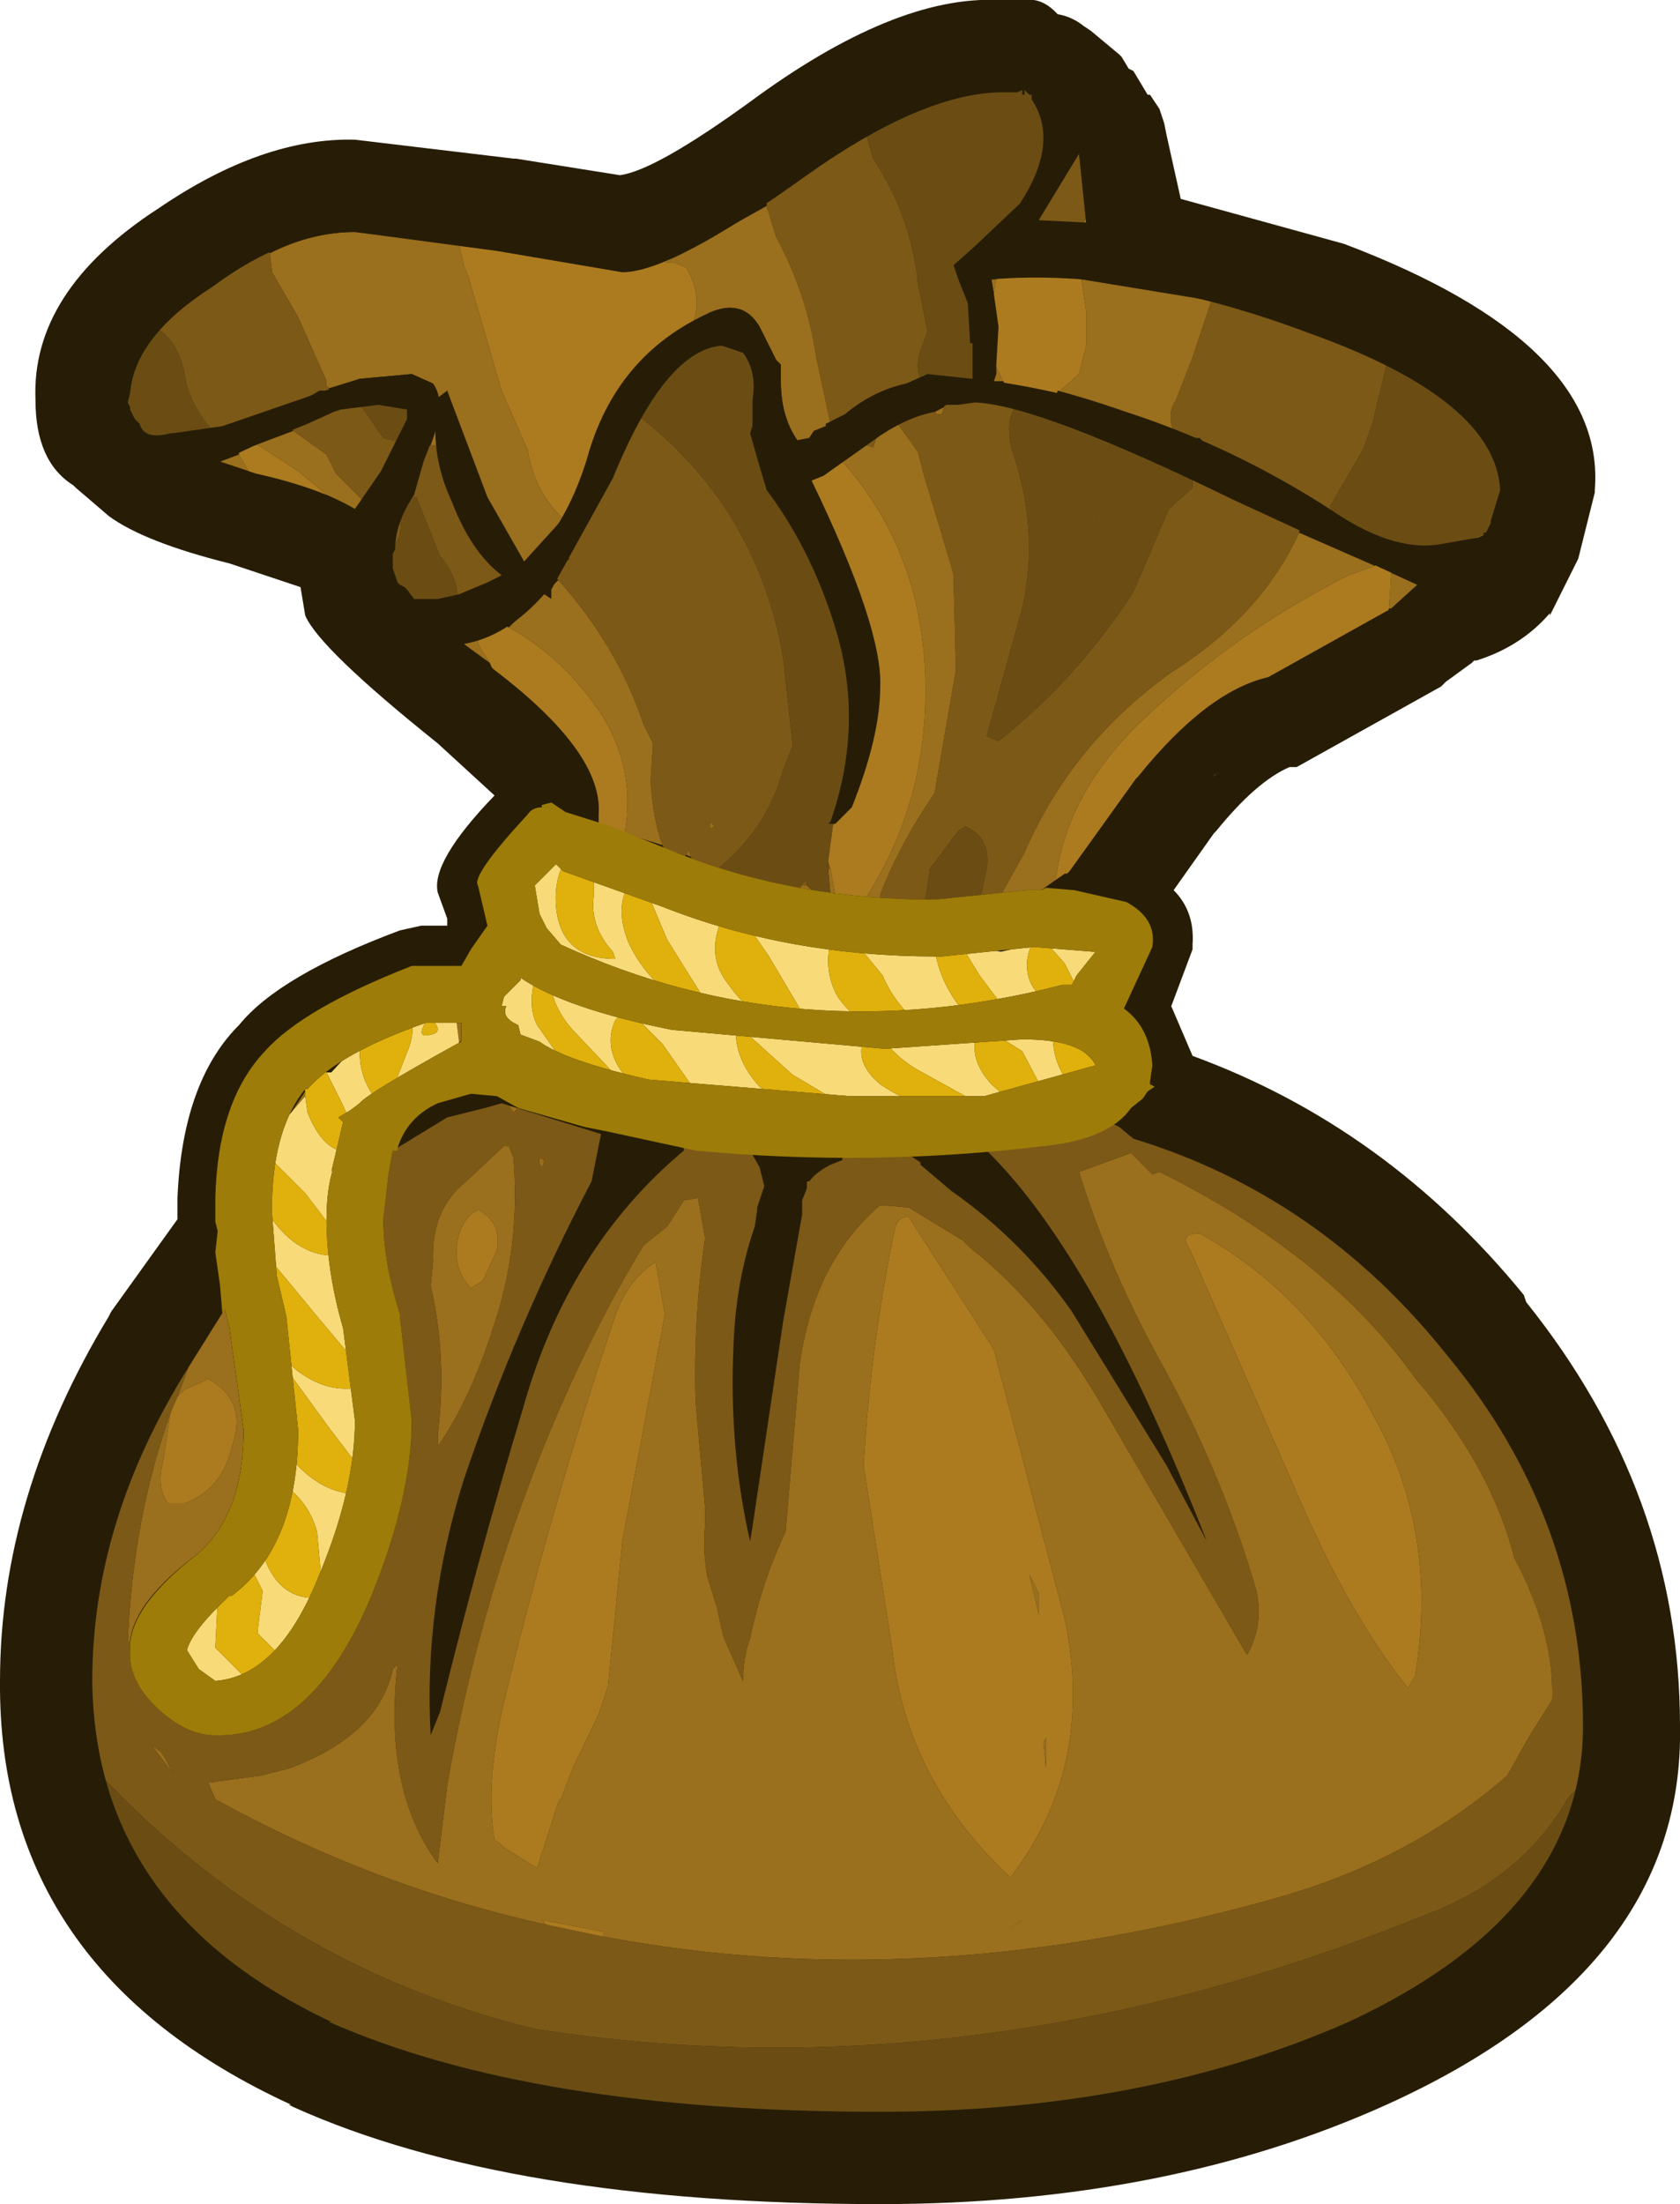 <?xml version="1.0" encoding="UTF-8" standalone="no"?>
<svg xmlns:ffdec="https://www.free-decompiler.com/flash" xmlns:xlink="http://www.w3.org/1999/xlink" ffdec:objectType="frame" height="46.55px" width="35.5px" xmlns="http://www.w3.org/2000/svg">
  <g transform="matrix(1.0, 0.0, 0.0, 1.0, -6.95, -0.8)">
    <use ffdec:characterId="2462" height="46.55" transform="matrix(1.0, 0.0, 0.0, 1.0, 6.95, 0.8)" width="35.5" xlink:href="#shape0"/>
  </g>
  <defs>
    <g id="shape0" transform="matrix(1.0, 0.0, 0.0, 1.0, -6.95, -0.8)">
      <path d="M40.65 11.2 L40.3 12.6 39.7 13.8 39.7 13.75 Q39.1 14.45 38.15 14.75 L38.1 14.75 38.05 14.8 37.5 15.2 37.45 15.25 37.4 15.3 34.35 17.0 34.2 17.0 Q33.5 17.3 32.65 18.35 L32.6 18.4 31.75 19.6 Q32.2 20.05 32.15 20.75 L32.15 20.85 31.7 22.05 32.15 23.1 Q36.25 24.6 39.15 28.15 L39.2 28.3 Q42.45 32.35 42.45 37.25 42.55 42.4 36.25 45.25 31.6 47.35 25.55 47.35 17.7 47.35 13.15 45.3 L13.05 45.25 13.1 45.25 Q6.9 42.4 6.95 36.3 6.95 32.4 9.25 28.6 L9.3 28.5 10.7 26.55 10.7 26.45 10.7 26.1 Q10.8 23.7 11.95 22.5 L12.0 22.45 Q12.85 21.4 15.4 20.45 L15.85 20.35 16.4 20.35 16.4 20.2 16.2 19.65 Q16.05 19.0 17.4 17.6 L16.2 16.5 Q13.7 14.5 13.4 13.8 L13.3 13.2 11.8 12.7 Q10.0 12.25 9.25 11.7 L8.55 11.1 8.5 11.05 Q7.7 10.55 7.7 9.25 7.6 6.95 10.3 5.2 12.5 3.7 14.45 3.75 L17.8 4.15 17.85 4.15 20.05 4.5 Q20.8 4.4 22.8 2.95 25.85 0.7 28.05 0.8 L28.25 0.8 28.3 0.8 28.6 0.8 Q28.95 0.75 29.25 1.05 L29.3 1.1 Q29.6 1.15 29.85 1.35 L30.0 1.45 30.6 1.95 30.65 2.0 30.8 2.25 30.9 2.3 31.2 2.8 31.25 2.8 31.45 3.1 31.55 3.4 31.6 3.65 31.9 5.0 35.35 5.95 Q40.9 8.05 40.65 11.15 L40.65 11.2" fill="#271d07" fill-rule="evenodd" stroke="none"/>
      <path d="M11.0 29.5 L11.7 28.45 11.8 28.85 12.1 31.0 Q12.1 32.75 11.15 33.6 9.8 34.6 9.7 35.45 L9.65 35.5 Q9.75 32.9 10.55 30.65 L10.4 31.65 Q10.25 32.2 10.5 32.55 L10.85 32.55 Q11.65 32.25 11.85 31.35 12.2 30.35 11.3 29.9 L11.3 29.95 10.85 30.15 10.7 30.3 11.0 29.5 M13.1 24.3 L13.4 23.85 13.4 23.95 13.1 24.3 M16.6 22.4 L16.7 22.4 16.7 22.8 16.65 22.8 16.6 22.4 M17.7 24.15 L17.9 24.2 17.85 24.25 17.8 24.3 17.7 24.15 M31.75 9.9 Q30.6 9.4 29.3 9.05 L29.35 9.05 29.75 8.7 29.9 8.1 29.9 7.35 29.8 6.7 32.55 7.15 32.15 8.35 31.8 9.25 Q31.6 9.55 31.75 9.9 M28.15 8.85 L27.95 8.85 28.0 8.7 28.0 8.55 28.15 8.85 M27.95 7.0 L27.9 6.7 28.0 6.7 27.95 7.0 M34.4 12.05 L36.0 12.75 35.45 12.95 Q32.95 14.2 30.95 16.15 29.45 17.65 29.25 19.45 L28.95 19.6 28.75 19.6 28.65 19.6 28.1 19.7 28.6 18.8 Q29.6 16.5 31.7 15.0 33.6 13.8 34.4 12.05 M36.35 12.9 L36.9 13.15 36.35 13.65 36.3 13.65 36.35 12.9 M25.4 20.35 L25.3 20.35 25.05 20.05 Q26.6 17.85 26.5 15.05 26.4 12.4 24.75 10.55 L25.25 10.2 25.4 10.25 25.55 9.8 25.85 9.65 26.35 10.35 26.45 10.75 27.05 12.75 27.1 12.95 27.15 14.95 26.7 17.55 Q25.95 18.65 25.55 19.7 L25.55 19.75 25.4 20.3 25.4 20.35 M24.6 19.7 L24.5 19.7 24.45 19.15 24.5 19.15 24.6 19.7 M24.15 19.65 L23.85 19.55 23.9 19.5 24.0 19.5 24.15 19.65 M21.55 18.9 L21.45 18.85 21.5 18.75 21.55 18.9 M20.95 18.65 L20.15 18.4 Q20.4 17.0 19.6 15.8 18.8 14.65 17.7 14.05 L18.75 13.05 Q20.0 14.45 20.55 16.1 L20.75 16.5 20.7 17.3 Q20.75 18.1 20.95 18.65 M17.3 14.8 L16.75 14.4 17.05 14.3 17.05 14.4 17.3 14.8 M18.85 11.75 L17.85 12.85 Q17.05 12.35 17.05 11.55 17.0 10.65 16.2 10.2 L16.05 10.2 Q16.4 9.3 16.1 8.9 L15.65 8.7 14.55 8.8 13.9 9.0 13.85 8.95 13.85 8.85 13.25 7.5 12.7 6.55 12.65 6.15 Q13.55 5.7 14.45 5.7 L16.65 5.95 16.75 6.4 16.85 6.65 17.55 9.05 18.1 10.3 Q18.25 11.2 18.85 11.75 M14.6 11.35 L14.45 11.55 13.85 11.25 13.25 10.75 12.4 10.2 12.35 10.2 13.15 9.9 13.85 10.4 14.05 10.8 14.55 11.3 14.6 11.35 M12.2 10.75 L11.6 10.55 12.0 10.4 12.2 10.75 M21.45 6.1 L23.15 5.15 23.35 5.8 Q24.0 7.0 24.2 8.35 L24.5 9.75 24.4 9.75 24.4 9.8 24.15 9.9 24.05 10.05 23.8 10.1 Q23.45 9.6 23.45 8.85 L23.45 8.5 23.35 8.4 23.0 7.7 Q22.65 7.1 21.95 7.4 L21.6 7.6 Q21.8 7.05 21.45 6.45 L21.2 6.35 21.0 6.35 21.45 6.1 M29.9 5.4 L29.9 5.5 29.85 5.5 29.9 5.4 M26.9 9.4 L26.85 9.55 26.75 9.55 26.7 9.5 26.9 9.4 M21.95 18.15 L22.05 18.25 21.95 18.3 21.95 18.15 M16.1 27.45 Q16.05 26.35 16.8 25.75 L17.6 25.0 17.7 25.0 17.8 25.25 Q17.95 27.1 17.4 28.75 16.9 30.35 16.2 31.35 L16.2 31.1 Q16.4 29.45 16.05 27.95 L16.1 27.45 M18.35 25.35 L18.35 25.25 18.45 25.3 Q18.4 25.55 18.35 25.35 M17.45 27.2 Q17.55 26.6 17.05 26.35 L16.9 26.45 Q16.6 26.75 16.6 27.25 16.6 27.7 16.9 28.0 L17.15 27.85 17.45 27.2 M19.8 36.4 L20.1 33.35 21.0 28.55 20.8 27.45 Q20.2 27.85 19.95 28.6 18.6 32.6 17.6 36.75 17.2 38.45 17.4 39.65 L17.65 39.85 18.3 40.25 18.75 38.85 18.75 38.8 18.8 38.8 19.05 38.15 19.6 37.0 19.8 36.4 M18.5 41.45 Q14.85 40.65 11.5 38.8 L11.35 38.45 12.45 38.3 13.05 38.15 Q14.95 37.45 15.25 36.05 L15.35 35.95 Q15.05 38.6 16.2 40.15 L16.4 38.5 Q17.05 34.75 18.5 31.2 19.45 28.9 20.55 27.1 L21.05 26.7 21.4 26.15 21.7 26.1 21.85 26.95 Q21.6 28.65 21.65 30.4 L21.85 32.65 21.85 33.0 Q21.8 33.6 21.9 34.1 L22.1 34.75 22.2 35.2 22.25 35.4 22.65 36.3 Q22.65 35.8 22.8 35.4 23.05 34.2 23.55 33.15 L23.85 29.6 Q24.15 27.45 25.55 26.25 L26.15 26.3 27.3 27.0 27.45 27.15 Q29.05 28.4 30.3 30.6 L33.3 35.75 Q33.65 35.15 33.5 34.4 32.8 32.0 31.55 29.7 30.4 27.65 29.75 25.55 L30.85 25.15 31.3 25.6 31.45 25.55 Q35.0 27.3 36.85 29.9 38.45 31.75 38.95 33.7 39.8 35.3 39.75 36.7 L39.25 37.5 38.8 38.3 Q36.8 40.05 34.05 40.85 26.55 43.0 19.7 41.7 L19.7 41.6 18.4 41.35 18.5 41.45 M10.15 37.65 L10.35 37.8 10.45 37.95 10.6 38.25 10.15 37.65 M26.15 26.5 Q25.9 26.5 25.85 26.8 25.35 29.2 25.2 31.75 L25.8 35.6 Q26.1 38.4 28.3 40.45 30.1 38.1 29.45 35.0 L27.95 29.3 26.15 26.5 M32.3 26.85 Q31.85 26.85 32.1 27.2 L34.45 32.55 Q35.5 34.95 36.7 36.45 L36.85 36.2 Q37.35 33.2 36.0 30.75 34.65 28.15 32.3 26.85 M29.0 37.6 L29.05 37.5 29.05 38.15 29.0 37.6 M28.7 34.05 L28.9 34.45 28.9 34.9 28.7 34.05 M28.55 41.35 L28.3 41.5 28.35 41.5 28.55 41.35" fill="#9a6f1d" fill-rule="evenodd" stroke="none"/>
      <path d="M30.6 24.2 L30.75 24.25 31.05 24.4 31.1 24.55 31.55 24.55 Q32.45 24.6 32.85 25.3 L32.95 25.45 32.95 25.55 Q38.5 28.2 39.8 33.2 L39.9 32.75 40.05 32.7 Q40.95 34.4 41.1 35.9 L41.35 36.0 41.45 36.05 Q41.25 36.4 41.3 36.9 L41.4 37.35 40.75 38.65 40.6 39.05 40.4 38.95 40.4 38.45 40.1 38.75 Q39.1 40.5 37.05 41.25 27.55 45.1 18.25 43.65 12.5 42.25 8.5 37.65 8.3 38.8 8.8 39.8 L8.45 39.35 Q7.95 38.6 8.3 38.15 7.85 36.95 7.95 35.55 8.3 30.6 11.7 28.05 L11.0 29.5 10.7 30.3 10.55 30.65 Q9.75 32.9 9.65 35.5 L9.7 35.45 9.8 35.55 10.15 36.0 Q10.3 36.6 10.7 36.95 L10.9 37.05 12.3 36.85 Q15.15 35.05 15.05 31.3 L15.15 28.05 Q15.0 27.75 15.0 27.25 L15.0 25.9 15.05 25.7 14.8 25.65 Q14.8 25.4 14.95 25.15 L15.05 25.05 15.3 24.6 15.45 24.5 15.7 24.5 15.9 24.6 16.35 24.25 Q16.75 23.9 17.25 23.7 L17.7 24.15 17.8 24.3 17.85 24.25 17.9 24.2 18.15 24.1 19.55 24.65 19.65 24.75 Q20.25 25.1 20.25 25.7 L20.3 25.75 20.4 25.65 21.05 24.95 21.45 24.9 Q21.65 24.75 21.8 24.75 L21.95 24.75 Q22.6 24.6 23.0 25.0 23.5 25.5 23.45 26.3 L23.35 26.55 23.95 25.9 24.0 25.75 Q24.65 24.95 25.3 25.0 L26.55 25.15 Q27.6 25.65 28.45 26.65 L28.55 26.7 28.35 26.05 27.9 25.6 27.55 25.1 Q28.0 24.7 28.5 24.6 L29.75 24.4 30.25 24.2 30.3 24.15 30.6 24.2 M31.55 45.25 Q25.25 47.0 19.5 45.45 L18.45 45.25 16.6 44.8 17.1 44.9 Q24.35 46.6 31.55 45.25 M32.55 7.15 L32.6 7.05 32.7 7.0 32.8 7.0 33.0 6.95 33.05 7.05 Q35.1 7.2 36.85 8.3 37.9 8.85 38.35 9.7 37.75 8.75 36.85 8.4 L36.75 8.5 36.7 8.6 36.55 8.2 36.3 8.3 35.95 9.75 35.75 10.3 35.05 11.5 35.2 11.75 32.55 10.55 32.4 10.25 32.35 10.1 32.3 10.05 32.15 10.05 31.85 10.0 31.75 9.9 Q31.6 9.55 31.8 9.25 L32.15 8.35 32.55 7.15 M38.7 11.9 L38.6 12.3 35.95 12.2 Q37.3 12.6 38.7 11.9 M28.4 9.4 Q28.15 9.8 28.4 10.5 28.9 12.1 28.55 13.65 L27.8 16.35 28.05 16.45 Q29.7 15.15 30.9 13.3 L31.65 11.55 32.15 11.1 32.15 10.9 32.0 10.5 Q33.15 10.95 34.3 11.55 L34.45 11.8 34.4 12.05 Q33.6 13.8 31.7 15.0 29.6 16.5 28.6 18.8 L28.1 19.7 27.9 19.85 27.85 19.9 27.6 20.05 27.8 19.15 Q27.9 18.5 27.35 18.25 L27.2 18.35 26.6 19.15 26.5 19.85 26.4 20.1 26.2 20.05 25.55 20.3 25.4 20.35 25.4 20.3 25.55 19.75 25.55 19.7 Q25.95 18.65 26.7 17.55 L27.15 14.95 27.1 12.95 27.05 12.75 26.45 10.75 26.35 10.35 25.85 9.65 25.55 9.8 25.4 10.25 25.25 10.2 25.2 10.2 25.05 10.05 25.05 10.0 24.6 10.05 24.5 9.75 24.2 8.35 Q24.0 7.0 23.35 5.8 L23.15 5.15 23.15 4.55 24.35 3.45 Q25.55 2.65 26.95 2.3 L27.75 2.3 28.35 2.3 28.55 2.4 28.75 2.65 28.55 2.55 28.2 2.45 27.75 2.35 Q27.15 2.9 26.4 2.95 25.65 3.0 25.2 3.45 L25.4 4.15 Q26.2 5.35 26.35 6.8 L26.55 7.8 26.4 8.2 Q26.2 8.8 26.7 9.1 L26.3 9.45 26.55 9.45 26.7 9.45 26.7 9.5 26.75 9.55 26.85 9.55 26.9 9.4 26.9 9.25 26.95 9.25 27.15 9.1 28.4 9.4 M27.0 20.2 L26.6 20.15 26.75 20.0 27.0 20.15 27.0 20.2 M22.05 19.2 L21.6 19.0 21.55 18.9 21.5 18.75 21.45 18.85 21.3 19.05 21.2 19.2 20.95 18.65 Q20.75 18.1 20.7 17.3 L20.75 16.5 20.55 16.1 Q20.0 14.45 18.75 13.05 L18.6 12.95 18.6 12.8 19.0 12.6 18.9 12.6 18.85 12.1 18.9 11.8 19.0 11.85 Q19.7 11.6 19.8 10.9 L19.8 10.8 20.0 10.65 Q20.0 10.1 20.3 9.7 L20.4 9.55 Q22.95 11.5 23.5 14.7 L23.7 16.55 23.5 17.05 Q23.15 18.35 22.05 19.2 M17.85 12.85 L18.0 13.05 Q17.35 13.8 16.6 13.8 L16.6 13.7 Q16.7 13.05 16.25 12.55 L15.75 11.3 Q15.45 11.25 15.45 11.5 L15.4 12.1 15.05 12.85 15.4 13.5 Q14.75 13.15 14.85 12.6 L14.95 12.45 15.1 12.25 15.15 11.75 15.2 11.6 14.6 11.35 14.55 11.3 14.05 10.8 13.85 10.4 13.15 9.9 13.0 9.75 Q12.75 9.55 13.05 9.5 L13.15 9.55 13.25 9.55 13.25 9.5 13.15 9.35 13.25 9.3 13.6 9.45 13.7 9.4 13.55 9.3 13.7 9.25 13.85 9.3 14.45 9.35 14.6 9.4 15.05 10.05 15.5 10.15 15.4 10.25 15.4 10.35 15.45 10.65 15.1 10.8 15.25 11.45 15.4 11.15 15.4 11.1 Q15.5 10.55 16.05 10.2 L16.2 10.2 Q17.0 10.65 17.05 11.55 17.05 12.35 17.85 12.85 M15.7 9.55 Q16.05 9.85 15.55 10.1 L15.7 9.85 15.7 9.55 M13.9 9.0 L13.9 9.05 13.85 9.05 13.7 9.05 12.85 9.55 12.85 9.65 11.2 10.25 10.1 10.7 9.3 10.15 Q9.0 9.9 9.1 9.55 L9.35 9.1 9.65 9.6 Q10.45 10.75 11.45 10.0 L11.45 9.9 Q10.95 9.35 10.85 8.7 10.7 7.9 10.1 7.65 L9.95 7.7 9.95 7.5 Q10.0 6.9 10.5 6.65 L11.1 6.55 11.2 6.55 11.3 6.2 Q11.4 5.95 11.65 5.95 L11.8 6.0 11.85 5.95 12.3 6.05 Q12.3 5.9 12.6 5.95 L12.65 6.15 12.7 6.55 13.25 7.5 13.85 8.85 13.85 8.95 13.9 9.0 M29.15 3.75 L29.05 4.65 29.6 4.0 29.75 3.95 Q30.4 4.3 30.1 5.1 L29.9 5.4 29.85 5.5 29.2 5.65 28.9 5.55 28.8 5.35 28.15 6.0 28.05 6.1 29.0 4.3 29.15 3.75 M27.65 8.55 Q28.05 8.65 27.55 8.8 L27.6 8.6 27.65 8.55 M23.0 8.7 L22.8 7.95 Q23.45 8.05 23.05 8.6 L23.0 8.7 M23.1 9.05 L24.0 11.0 23.9 11.75 23.1 9.05 M30.1 11.8 L30.1 11.75 30.15 11.8 30.1 11.8 M21.95 18.15 L21.95 18.3 22.05 18.25 21.95 18.15 M24.45 19.15 L24.45 19.0 24.5 19.15 24.45 19.15 M24.0 19.5 L23.9 19.5 23.9 19.45 24.0 19.4 24.0 19.5 M18.35 25.35 Q18.4 25.55 18.45 25.3 L18.35 25.25 18.35 25.35 M16.1 27.45 L16.05 27.95 Q16.4 29.45 16.2 31.1 L16.2 31.35 Q16.9 30.35 17.4 28.75 17.95 27.1 17.8 25.25 L17.7 25.0 17.6 25.0 16.8 25.75 Q16.05 26.35 16.1 27.45 M19.7 41.7 Q26.55 43.0 34.05 40.85 36.8 40.05 38.8 38.3 L39.25 37.5 39.75 36.7 Q39.8 35.3 38.95 33.7 38.45 31.75 36.85 29.9 35.0 27.3 31.45 25.55 L31.3 25.6 30.85 25.15 29.75 25.55 Q30.4 27.65 31.55 29.7 32.8 32.0 33.5 34.4 33.65 35.15 33.3 35.75 L30.3 30.6 Q29.05 28.4 27.45 27.15 L27.3 27.0 26.15 26.3 25.55 26.25 Q24.15 27.45 23.85 29.6 L23.55 33.15 Q23.05 34.2 22.8 35.4 22.65 35.8 22.65 36.3 L22.25 35.4 22.2 35.2 22.1 34.75 21.9 34.1 Q21.8 33.6 21.85 33.0 L21.85 32.65 21.65 30.4 Q21.6 28.65 21.85 26.95 L21.7 26.1 21.4 26.15 21.05 26.7 20.55 27.1 Q19.45 28.9 18.5 31.2 17.05 34.75 16.4 38.5 L16.2 40.15 Q15.05 38.6 15.35 35.95 L15.25 36.05 Q14.95 37.45 13.05 38.15 L12.45 38.3 11.35 38.45 11.5 38.8 Q14.85 40.65 18.5 41.45 L19.7 41.7 M10.15 37.65 L10.6 38.25 10.45 37.95 10.35 37.8 10.15 37.65 M30.6 29.5 L30.4 29.1 30.1 28.55 29.75 28.5 30.1 28.9 30.4 29.35 30.6 29.5 M22.9 29.4 L22.9 29.45 22.8 29.8 Q23.05 29.7 22.9 29.4" fill="#7d5917" fill-rule="evenodd" stroke="none"/>
      <path d="M40.6 39.05 L41.05 39.15 41.25 39.2 40.7 40.15 Q40.3 40.7 40.35 41.1 38.4 43.55 34.55 44.55 L31.55 45.25 Q24.35 46.6 17.1 44.9 L16.6 44.8 Q14.45 44.2 12.55 43.2 9.6 41.7 8.8 39.8 8.3 38.8 8.5 37.65 12.5 42.25 18.25 43.65 27.55 45.1 37.05 41.25 39.1 40.5 40.1 38.75 L40.4 38.45 40.4 38.95 40.6 39.05 M38.35 9.7 L38.4 9.8 Q38.95 10.55 38.8 11.6 L38.75 11.9 38.7 11.9 Q37.3 12.6 35.95 12.2 L35.65 12.1 35.2 11.75 35.05 11.5 35.75 10.3 35.95 9.75 36.3 8.3 36.55 8.2 36.7 8.6 36.75 8.5 36.85 8.4 Q37.75 8.75 38.35 9.7 M28.4 9.4 L28.55 9.25 28.8 9.25 29.05 9.4 29.35 9.7 Q29.7 9.05 30.45 9.5 L31.55 10.1 31.8 10.4 32.0 10.5 32.15 10.9 32.15 11.1 31.65 11.55 30.9 13.3 Q29.7 15.15 28.05 16.45 L27.8 16.35 28.55 13.65 Q28.9 12.1 28.4 10.5 28.15 9.8 28.4 9.4 M27.6 20.05 L27.55 20.15 27.55 20.3 Q27.2 20.65 27.0 20.2 L27.0 20.15 26.75 20.0 26.6 20.15 26.55 20.2 26.4 20.4 26.4 20.1 26.5 19.85 26.6 19.15 27.2 18.35 27.35 18.25 Q27.9 18.5 27.8 19.15 L27.6 20.05 M24.5 19.7 L24.5 19.75 24.35 19.85 24.15 19.65 24.0 19.5 24.0 19.4 23.9 19.45 23.9 19.5 23.85 19.55 23.3 19.6 23.15 19.7 22.55 19.7 Q22.15 19.6 22.05 19.2 23.15 18.35 23.5 17.05 L23.7 16.55 23.5 14.7 Q22.95 11.5 20.4 9.55 L20.25 9.45 20.25 9.25 20.3 8.8 Q20.55 8.2 21.25 7.95 L21.45 7.9 21.8 7.85 22.15 7.85 22.4 7.9 22.6 7.9 22.8 7.95 23.0 8.7 23.1 9.05 23.9 11.75 24.5 13.5 Q25.5 15.85 24.6 18.1 L24.55 18.25 24.45 19.0 24.45 19.15 24.5 19.7 M16.6 13.8 L16.45 13.95 Q15.85 14.0 15.4 13.55 L15.4 13.5 15.05 12.85 15.4 12.1 15.45 11.5 Q15.45 11.25 15.75 11.3 L16.25 12.55 Q16.7 13.05 16.6 13.7 L16.6 13.8 M14.6 9.4 Q14.6 9.05 14.85 9.05 L15.15 9.1 15.55 9.4 15.7 9.55 15.7 9.85 15.55 10.1 15.5 10.15 15.05 10.05 14.6 9.4 M9.35 9.1 L9.1 8.55 9.5 8.4 Q9.9 8.4 9.9 7.95 L9.95 7.7 10.1 7.65 Q10.7 7.9 10.85 8.7 10.95 9.35 11.45 9.9 L11.45 10.0 Q10.45 10.75 9.65 9.6 L9.35 9.1 M28.75 2.65 L29.15 3.75 29.0 4.3 28.05 6.1 28.0 6.15 27.75 6.55 27.85 7.35 27.65 8.55 27.6 8.6 27.55 8.8 27.35 9.05 27.2 8.95 27.15 9.05 27.15 9.1 26.95 9.25 26.9 9.25 26.7 9.1 Q26.2 8.8 26.4 8.2 L26.55 7.8 26.35 6.8 Q26.2 5.35 25.4 4.15 L25.2 3.45 Q25.65 3.0 26.4 2.95 27.15 2.9 27.75 2.35 L28.2 2.45 28.55 2.55 28.75 2.65 M30.1 11.8 L30.15 11.8 30.1 11.75 30.1 11.8" fill="#6b4d14" fill-rule="evenodd" stroke="none"/>
      <path d="M29.3 9.05 L29.25 9.2 29.15 9.3 28.95 9.1 28.8 9.05 28.25 9.05 28.15 8.85 28.0 8.55 27.9 8.05 27.95 7.0 28.0 6.7 28.05 6.55 Q28.1 6.2 28.35 6.2 L29.0 6.25 29.6 6.5 29.75 6.65 29.8 6.7 29.9 7.35 29.9 8.1 29.75 8.7 29.35 9.05 29.3 9.05 M36.0 12.75 L36.3 12.6 36.35 12.9 36.3 13.65 Q36.0 14.9 34.35 16.05 L34.3 15.95 34.1 15.95 33.7 16.1 Q33.3 16.15 33.0 16.4 32.55 16.7 32.55 17.15 L32.65 17.15 Q30.9 18.35 29.45 19.85 L29.2 19.85 29.25 19.45 Q29.45 17.65 30.95 16.15 32.95 14.2 35.45 12.95 L36.0 12.75 M25.05 20.05 L24.75 20.2 24.6 19.7 24.5 19.15 24.45 19.0 24.55 18.25 24.6 18.1 Q25.5 15.85 24.5 13.5 L23.9 11.75 24.0 11.0 24.55 10.3 24.75 10.55 Q26.4 12.4 26.5 15.05 26.6 17.85 25.05 20.05 M20.15 18.4 L20.1 18.5 20.0 18.65 Q18.85 18.35 18.25 17.0 L17.3 14.8 17.05 14.4 17.05 14.3 Q16.9 13.95 17.4 13.9 L17.7 14.05 Q18.8 14.65 19.6 15.8 20.4 17.0 20.15 18.4 M18.9 11.8 L18.85 11.75 Q18.25 11.2 18.1 10.3 L17.55 9.05 16.85 6.65 16.75 6.4 16.65 5.95 16.6 5.7 16.75 5.7 16.9 5.95 17.25 5.75 19.25 6.1 20.8 6.25 20.85 5.9 21.15 5.45 21.5 5.35 Q21.75 5.75 21.45 6.05 L21.45 6.1 21.0 6.35 21.2 6.35 21.45 6.45 Q21.8 7.05 21.6 7.6 L21.45 7.9 21.25 7.95 Q20.55 8.2 20.3 8.8 L20.25 9.25 Q19.85 9.95 19.8 10.8 L19.8 10.9 Q19.7 11.6 19.0 11.85 L18.9 11.8 M13.85 11.25 L13.85 11.4 13.9 11.55 12.95 11.4 12.2 10.75 12.0 10.4 12.0 10.3 12.35 10.2 12.4 10.2 13.25 10.75 13.85 11.25 M17.45 27.2 L17.15 27.85 16.9 28.0 Q16.6 27.7 16.6 27.25 16.6 26.75 16.9 26.45 L17.05 26.35 Q17.55 26.6 17.45 27.2 M10.55 30.65 L10.7 30.3 10.85 30.15 11.3 29.95 11.3 29.9 Q12.2 30.35 11.85 31.35 11.65 32.25 10.85 32.55 L10.5 32.55 Q10.25 32.2 10.4 31.65 L10.55 30.65 M19.8 36.4 L19.6 37.0 19.05 38.15 18.8 38.8 18.75 38.8 18.75 38.85 18.3 40.25 17.65 39.85 17.4 39.65 Q17.2 38.45 17.6 36.75 18.6 32.6 19.95 28.6 20.2 27.85 20.8 27.45 L21.0 28.55 20.1 33.35 19.8 36.4 M19.7 41.7 L18.5 41.45 18.4 41.35 19.7 41.6 19.7 41.7 M32.3 26.85 Q34.65 28.15 36.0 30.75 37.35 33.2 36.85 36.2 L36.7 36.45 Q35.5 34.95 34.45 32.55 L32.1 27.2 Q31.85 26.85 32.3 26.85 M26.15 26.5 L27.95 29.3 29.45 35.0 Q30.1 38.1 28.3 40.45 26.1 38.4 25.8 35.6 L25.2 31.75 Q25.35 29.2 25.85 26.8 25.9 26.5 26.15 26.5 M28.7 34.05 L28.9 34.9 28.9 34.45 28.7 34.05 M29.0 37.6 L29.05 38.15 29.05 37.5 29.0 37.6 M28.55 41.35 L28.35 41.5 28.3 41.5 28.55 41.35" fill="#ac7b20" fill-rule="evenodd" stroke="none"/>
      <path d="M15.05 25.05 L14.7 25.3 Q14.1 25.7 14.35 26.6 14.8 28.3 14.75 29.95 L14.7 29.85 13.65 28.6 12.7 27.45 12.6 27.45 12.4 26.8 12.15 25.35 12.35 25.15 Q12.2 25.85 12.7 26.55 13.35 27.45 14.3 27.3 L14.2 27.05 13.4 26.0 12.5 25.1 12.4 25.1 13.1 24.3 13.4 23.95 13.45 24.3 Q13.85 25.3 14.55 25.1 L14.55 24.95 14.2 24.15 13.85 23.45 13.95 23.45 14.55 22.8 14.55 23.0 Q14.55 23.55 14.85 23.95 15.15 23.95 15.25 23.8 L15.6 22.9 Q15.75 22.45 15.55 22.25 L15.7 22.1 16.2 21.9 16.6 22.4 16.65 22.8 Q16.7 23.6 15.7 24.5 L15.45 24.5 15.3 24.6 15.05 25.05 M14.75 30.05 L14.55 31.8 13.9 30.95 13.1 29.85 12.95 29.9 12.95 29.5 Q13.8 30.35 14.75 30.05 M14.4 32.35 L13.75 34.25 13.65 33.15 Q13.45 32.45 12.85 32.1 L12.8 32.2 12.9 31.35 13.1 31.6 Q13.7 32.3 14.4 32.35 M13.6 34.55 L13.05 35.4 12.85 35.75 12.4 35.3 12.4 35.2 12.5 34.4 12.25 33.9 12.3 33.85 12.5 33.4 12.5 33.6 Q12.8 34.55 13.6 34.55 M12.4 36.4 L12.45 36.5 Q12.0 37.1 11.25 36.7 L11.2 36.65 10.7 36.6 Q10.25 35.9 10.6 35.2 11.0 34.45 11.7 34.05 L11.8 34.0 11.7 34.25 11.55 34.6 11.5 35.6 11.65 35.75 12.1 36.2 12.4 36.4 M29.7 23.9 L29.05 23.95 28.55 23.0 27.75 22.5 27.6 22.6 Q27.4 23.15 27.9 23.7 L28.35 24.1 24.8 24.25 24.9 24.2 24.8 24.15 23.7 23.5 22.7 22.6 22.5 22.6 Q22.5 23.2 23.0 23.75 L23.7 24.2 21.8 23.95 21.65 23.85 20.95 22.85 20.2 22.1 19.95 22.35 Q19.7 22.9 20.1 23.45 L20.35 23.7 20.05 23.6 19.95 23.5 19.05 22.55 Q18.6 22.05 18.55 21.4 18.3 21.35 18.25 21.5 18.1 22.05 18.3 22.45 L18.9 23.3 17.4 22.8 17.25 22.25 Q17.25 21.9 17.4 21.65 L17.55 21.2 Q17.65 20.75 18.25 20.6 L18.45 20.55 18.15 19.9 18.05 19.5 18.1 19.25 18.3 18.95 18.6 18.8 18.9 18.95 Q18.65 19.4 18.7 19.95 18.8 21.05 19.95 21.05 L19.9 20.9 Q19.4 20.35 19.5 19.7 L19.5 19.25 20.2 19.55 Q19.95 20.05 20.25 20.75 20.8 21.85 21.8 22.05 L21.8 21.85 21.05 20.65 20.65 19.7 22.35 20.15 22.15 20.35 Q21.9 21.05 22.35 21.6 23.05 22.6 23.9 22.25 L23.85 22.1 23.2 21.0 22.65 20.2 24.35 20.45 24.65 20.55 24.5 20.7 Q24.35 21.3 24.65 21.85 25.05 22.4 25.5 22.55 L25.25 22.65 Q24.95 23.2 25.55 23.7 26.5 24.35 27.35 24.1 L27.35 23.95 26.35 23.4 Q25.75 23.05 25.5 22.55 L26.3 22.55 26.4 22.45 Q25.85 22.0 25.6 21.4 L24.9 20.55 26.7 20.75 26.7 20.8 Q26.75 21.3 27.05 21.8 27.65 22.8 28.4 22.35 L28.25 22.2 27.65 21.4 27.25 20.75 28.1 20.9 28.55 20.8 28.75 20.75 Q28.55 21.2 28.75 21.6 29.25 22.4 29.9 22.1 L29.75 21.75 29.45 21.15 29.05 20.7 29.55 20.6 30.1 20.7 30.4 20.9 30.55 21.0 Q30.6 21.9 29.85 22.4 L29.9 22.5 30.2 22.9 30.25 23.45 30.0 23.15 29.45 22.6 29.2 22.8 Q29.25 23.4 29.65 23.8 L29.7 23.9 M16.0 22.3 Q15.7 22.75 16.05 22.65 16.35 22.6 16.05 22.3 L16.0 22.3" fill="#f8db78" fill-rule="evenodd" stroke="none"/>
      <path d="M14.75 29.95 L14.75 30.05 Q13.8 30.35 12.95 29.5 L12.95 29.45 Q12.25 28.55 12.5 27.65 L12.6 27.45 12.7 27.45 13.65 28.6 14.7 29.85 14.75 29.95 M14.55 31.8 L14.7 32.15 14.7 32.35 14.4 32.35 Q13.7 32.3 13.1 31.6 L12.9 31.35 Q12.65 30.85 12.8 30.15 L12.95 29.9 13.1 29.85 13.9 30.95 14.55 31.8 M13.75 34.25 L13.75 34.4 13.7 34.5 13.6 34.55 Q12.8 34.55 12.5 33.6 L12.5 33.4 Q12.4 32.7 12.7 32.25 L12.8 32.2 12.85 32.1 Q13.45 32.45 13.65 33.15 L13.75 34.25 M12.85 35.75 Q13.15 35.95 12.9 36.3 L12.4 36.4 12.1 36.2 11.65 35.75 11.5 35.6 11.55 34.6 11.7 34.25 11.8 34.0 11.85 33.95 Q11.95 33.75 12.2 33.85 L12.25 33.9 12.5 34.4 12.4 35.2 12.4 35.3 12.85 35.75 M12.35 25.15 L12.4 25.1 12.5 25.1 13.4 26.0 14.2 27.05 14.3 27.3 Q13.35 27.45 12.7 26.55 12.2 25.85 12.35 25.15 M13.4 23.85 Q13.35 23.6 13.55 23.45 13.6 23.25 13.8 23.3 L13.85 23.45 14.2 24.15 14.55 24.95 14.55 25.1 Q13.85 25.3 13.45 24.3 L13.4 23.95 13.4 23.85 M14.55 22.8 L14.85 22.1 15.05 22.0 15.55 22.25 Q15.75 22.45 15.6 22.9 L15.25 23.8 Q15.15 23.95 14.85 23.95 14.55 23.55 14.55 23.0 L14.55 22.8 M30.25 24.2 L29.7 23.9 29.65 23.8 Q29.25 23.4 29.2 22.8 L29.45 22.6 30.0 23.15 30.25 23.45 30.7 23.9 30.8 24.1 30.6 24.2 30.3 24.15 30.25 24.2 M29.05 23.95 L29.15 24.1 Q28.75 24.4 28.35 24.1 L27.9 23.7 Q27.4 23.15 27.6 22.6 L27.75 22.5 28.55 23.0 29.05 23.95 M24.8 24.25 L24.75 24.25 23.7 24.2 23.0 23.75 Q22.5 23.2 22.5 22.6 L22.7 22.6 23.7 23.5 24.8 24.15 24.9 24.2 24.8 24.25 M21.8 23.95 Q21.0 24.25 20.35 23.7 L20.1 23.45 Q19.7 22.9 19.95 22.35 L20.2 22.1 20.95 22.85 21.65 23.85 21.8 23.95 M20.05 23.6 L18.9 23.3 18.3 22.45 Q18.1 22.05 18.25 21.5 18.3 21.35 18.55 21.4 18.6 22.05 19.05 22.55 L19.95 23.5 20.05 23.6 M18.9 18.95 L18.9 18.85 19.0 18.75 Q19.45 18.85 19.5 19.25 L19.5 19.7 Q19.4 20.35 19.9 20.9 L19.95 21.05 Q18.8 21.05 18.7 19.95 18.65 19.4 18.9 18.95 M20.2 19.55 L20.25 19.45 20.5 19.4 20.65 19.7 21.05 20.65 21.8 21.85 21.8 22.05 Q20.8 21.85 20.25 20.75 19.95 20.05 20.2 19.55 M22.35 20.15 L22.4 20.1 22.65 20.2 23.2 21.0 23.85 22.1 23.9 22.25 Q23.05 22.6 22.35 21.6 21.9 21.05 22.15 20.35 L22.35 20.15 M24.65 20.55 L24.75 20.4 24.9 20.55 25.6 21.4 Q25.85 22.0 26.4 22.45 L26.3 22.55 25.5 22.55 Q25.75 23.05 26.35 23.4 L27.35 23.95 27.35 24.1 Q26.5 24.35 25.55 23.7 24.95 23.2 25.25 22.65 L25.5 22.55 Q25.05 22.4 24.65 21.85 24.35 21.3 24.5 20.7 L24.65 20.55 M26.7 20.75 Q26.75 20.45 27.05 20.55 L27.25 20.75 27.65 21.4 28.25 22.2 28.4 22.35 Q27.65 22.8 27.05 21.8 26.75 21.3 26.7 20.8 L26.7 20.75 M28.75 20.75 Q28.8 20.55 29.05 20.6 L29.05 20.7 29.45 21.15 29.75 21.75 29.9 22.1 Q29.25 22.4 28.75 21.6 28.55 21.2 28.75 20.75 M16.0 22.3 L16.05 22.3 Q16.35 22.6 16.05 22.65 15.7 22.75 16.0 22.3" fill="#e0b00c" fill-rule="evenodd" stroke="none"/>
      <path d="M30.9 3.8 L31.1 5.65 Q32.95 5.95 35.05 6.7 39.95 8.55 39.85 11.15 L39.55 12.4 39.1 13.2 37.85 14.05 37.7 14.1 37.0 14.6 Q35.0 15.9 34.1 16.2 L34.05 16.2 Q33.05 16.5 31.9 18.0 L32.0 17.95 30.6 19.8 Q31.4 20.1 31.3 20.8 L30.7 22.1 Q31.25 22.5 31.3 23.3 L31.25 23.65 31.25 23.7 Q35.55 25.1 38.5 28.65 41.6 32.55 41.6 37.25 41.65 41.95 35.9 44.55 31.4 46.6 25.55 46.6 17.9 46.6 13.4 44.55 7.65 41.9 7.7 36.3 7.7 32.6 9.9 28.95 L9.9 29.0 11.5 26.8 11.5 26.45 11.5 26.1 Q11.55 24.05 12.55 23.0 13.35 22.1 15.65 21.2 L15.85 21.2 16.7 21.2 16.9 20.85 17.25 20.35 17.05 19.5 Q16.9 19.3 18.1 18.0 18.2 17.85 18.4 17.85 18.2 17.0 16.7 15.85 14.3 14.0 14.15 13.5 L14.1 13.05 14.05 12.8 Q13.7 12.35 12.0 11.9 L9.65 11.05 9.05 10.4 9.0 10.4 8.95 10.35 Q8.5 10.05 8.5 9.25 8.45 7.35 10.8 5.85 12.7 4.5 14.45 4.5 L17.65 4.95 20.1 5.35 Q20.95 5.3 23.25 3.6 26.0 1.5 28.05 1.55 L28.5 1.6 28.55 1.6 28.55 1.65 28.6 1.6 28.75 1.7 29.45 2.1 29.5 2.1 29.55 2.15 30.05 2.55 30.2 2.75 30.6 3.25 30.7 3.35 30.9 3.8 M29.9 5.5 L29.75 4.05 28.9 5.45 29.9 5.5 M28.45 2.75 L28.05 2.75 Q26.4 2.8 24.0 4.5 21.15 6.55 20.1 6.55 L17.45 6.1 14.45 5.7 Q13.0 5.7 11.45 6.85 9.8 7.9 9.7 9.1 L9.65 9.3 9.7 9.4 9.7 9.45 9.8 9.65 9.9 9.75 Q10.0 10.1 10.55 9.95 L10.6 9.95 11.65 9.8 14.55 8.8 15.65 8.7 16.1 8.9 16.2 9.2 16.4 9.05 17.25 11.3 18.05 12.7 Q18.9 11.95 19.35 10.5 19.95 8.3 21.95 7.4 22.65 7.1 23.0 7.7 L23.35 8.4 23.45 8.5 23.45 8.85 Q23.45 9.6 23.8 10.1 L24.05 10.05 24.15 9.9 24.4 9.8 24.4 9.75 24.8 9.55 Q25.4 9.05 26.1 8.9 L26.55 8.7 27.5 8.8 27.5 8.15 27.5 8.05 27.45 8.05 27.4 7.2 27.2 6.7 27.1 6.4 27.55 6.0 28.5 5.1 Q29.35 3.8 28.75 2.9 L28.75 2.8 28.7 2.8 28.6 2.7 28.6 2.8 28.55 2.8 28.55 2.7 28.45 2.75 M38.45 11.8 L38.65 11.15 Q38.55 9.25 34.65 7.85 30.95 6.45 27.9 6.7 L27.95 7.0 28.05 7.7 28.0 8.55 28.0 8.7 27.95 8.85 Q31.7 9.4 35.05 11.55 36.35 12.45 37.35 12.3 L38.2 12.15 38.3 12.1 38.3 12.05 38.35 12.05 38.45 11.85 38.45 11.8 M22.2 8.1 Q21.0 8.2 19.9 10.9 L18.6 13.25 18.6 13.45 18.45 13.35 Q17.65 14.25 16.75 14.4 L17.4 14.95 Q19.7 16.7 19.6 18.0 L19.6 18.2 21.35 18.85 Q23.8 19.8 26.7 19.8 L28.65 19.6 28.75 19.6 28.95 19.6 29.45 19.25 29.5 19.25 29.55 19.2 30.95 17.25 31.0 17.2 Q32.45 15.4 33.75 15.1 L36.35 13.65 36.9 13.15 33.0 11.35 Q28.9 9.35 27.55 9.3 L27.2 9.35 26.95 9.35 26.7 9.5 Q26.15 9.6 25.55 10.0 L24.35 10.85 24.1 10.95 Q25.6 14.05 25.55 15.3 25.55 16.35 24.95 17.85 L24.6 18.2 24.45 18.2 24.5 18.15 Q25.25 16.0 24.55 13.9 24.05 12.35 23.15 11.15 L23.0 10.65 22.8 9.95 22.85 9.8 22.85 9.25 Q22.95 8.65 22.65 8.25 L22.2 8.1 M30.1 20.9 L30.05 20.9 28.8 20.8 26.85 21.0 26.75 21.0 Q23.6 21.0 20.95 19.95 L18.85 19.2 18.7 19.05 18.25 19.5 18.3 19.8 18.35 20.1 18.5 20.4 18.8 20.75 Q23.8 23.05 29.4 21.6 L29.6 21.6 29.7 21.4 30.1 20.9 M20.65 23.6 L24.9 23.95 27.75 23.95 30.1 23.3 Q29.85 22.75 28.55 22.75 L25.65 22.95 21.15 22.55 Q18.9 22.1 17.95 21.45 L17.95 21.5 17.6 21.85 17.55 22.05 17.65 22.05 Q17.55 22.25 17.8 22.4 L17.9 22.45 17.95 22.65 18.35 22.8 Q18.9 23.2 20.65 23.6 M30.4 24.5 L27.85 25.1 27.8 25.1 Q30.1 27.35 32.45 33.35 L31.6 31.75 29.6 28.5 Q28.55 27.0 27.05 25.95 L26.4 25.4 26.4 25.35 26.1 25.15 26.0 25.1 25.95 25.1 26.0 25.15 24.9 25.15 24.75 25.15 24.75 25.3 24.5 25.4 Q24.2 25.55 24.05 25.75 L24.0 25.75 24.0 25.9 23.9 26.15 23.9 26.45 23.5 28.7 22.85 33.05 22.8 33.35 Q22.35 31.4 22.45 29.2 22.5 27.85 22.9 26.7 L22.95 26.35 22.95 26.3 23.1 25.85 23.0 25.45 22.8 25.1 22.65 24.95 22.4 24.9 22.2 24.9 22.05 24.95 21.95 25.0 21.4 24.95 21.4 25.1 Q18.95 27.15 18.0 30.55 17.05 33.7 16.25 36.95 L16.05 37.45 Q15.9 34.75 16.75 32.05 17.85 28.8 19.45 25.75 L19.65 24.75 17.55 24.1 17.2 24.2 16.4 24.4 15.25 25.1 15.15 25.65 15.15 25.7 15.05 26.55 Q15.05 27.45 15.4 28.55 L15.4 28.6 15.65 30.8 Q15.65 32.4 14.8 34.5 13.55 37.5 11.5 37.45 10.9 37.45 10.3 36.9 9.65 36.3 9.7 35.65 9.65 34.75 11.15 33.6 12.1 32.75 12.1 31.0 L11.8 28.85 11.7 28.45 10.95 29.65 Q8.9 32.9 8.9 36.3 8.95 41.15 13.95 43.5 L13.9 43.5 Q18.2 45.4 25.55 45.4 31.15 45.4 35.45 43.5 40.4 41.2 40.4 37.25 40.4 32.9 37.55 29.45 34.85 26.05 30.9 24.85 L30.6 24.6 30.4 24.5 M15.15 8.9 L15.25 8.9 15.4 8.9 15.15 8.85 15.1 8.9 15.15 8.9 M12.35 10.8 Q13.7 11.1 14.45 11.55 L15.0 10.75 15.55 9.65 15.55 9.55 15.55 9.45 14.95 9.35 14.15 9.45 14.0 9.5 13.45 9.75 12.35 10.2 11.6 10.55 12.35 10.8 M13.45 23.8 L13.4 23.8 Q12.75 24.6 12.7 26.1 L12.7 26.15 12.7 26.45 12.8 27.75 13.0 28.6 13.25 31.0 Q13.25 33.45 11.85 34.5 L11.8 34.5 Q11.0 35.25 10.9 35.65 L11.15 36.05 11.5 36.3 Q12.85 36.2 13.7 34.05 14.45 32.25 14.45 30.8 L14.2 28.85 Q13.85 27.65 13.85 26.55 13.85 25.9 14.0 25.45 L13.95 25.55 14.2 24.5 14.1 24.4 14.35 24.25 14.55 24.1 Q14.7 23.9 16.6 22.85 L16.7 22.8 16.7 22.4 15.95 22.4 Q14.1 23.05 13.45 23.8 M16.5 11.4 Q16.15 10.65 16.15 9.9 L15.9 10.55 15.7 11.25 Q15.3 11.85 15.3 12.4 L15.25 12.5 15.25 12.8 15.35 13.1 15.4 13.15 15.5 13.2 15.55 13.25 15.7 13.45 16.1 13.45 16.2 13.45 16.65 13.35 17.25 13.1 17.55 12.95 Q16.9 12.45 16.5 11.4" fill="#271d07" fill-rule="evenodd" stroke="none"/>
      <path d="M20.65 23.6 L24.9 23.95 27.75 23.95 30.1 23.3 Q29.85 22.75 28.55 22.75 L25.65 22.95 21.15 22.55 Q18.9 22.1 17.95 21.45 L17.95 21.5 17.6 21.85 17.55 22.05 17.65 22.05 Q17.55 22.25 17.8 22.4 L17.9 22.45 17.95 22.65 18.35 22.8 Q18.9 23.2 20.65 23.6 M28.95 19.6 L29.05 19.55 29.65 19.6 30.75 19.85 Q31.4 20.2 31.3 20.8 L30.7 22.1 Q31.25 22.5 31.3 23.3 L31.25 23.65 31.25 23.7 31.35 23.75 31.2 23.85 31.1 24.0 30.85 24.2 Q30.4 24.85 29.05 25.0 25.35 25.45 21.65 25.1 L19.8 24.7 19.3 24.6 17.9 24.2 17.45 23.95 16.9 23.9 16.2 24.1 Q15.55 24.4 15.35 25.05 L15.35 25.1 15.25 25.1 15.15 25.65 15.15 25.7 15.05 26.55 Q15.05 27.45 15.4 28.55 L15.4 28.6 15.65 30.8 Q15.65 32.4 14.8 34.5 13.55 37.5 11.5 37.45 10.9 37.45 10.3 36.9 9.65 36.3 9.7 35.65 9.65 34.75 11.15 33.6 12.1 32.75 12.1 31.0 L11.8 28.85 11.7 28.45 11.65 28.55 11.6 27.95 11.5 27.25 11.55 26.8 11.5 26.6 11.5 26.45 11.5 26.1 Q11.55 24.05 12.55 23.0 13.35 22.1 15.65 21.2 L15.85 21.2 16.7 21.2 16.9 20.85 17.25 20.35 17.05 19.5 Q16.9 19.3 18.1 18.0 18.2 17.85 18.4 17.85 L18.4 17.8 18.6 17.75 18.9 17.95 19.85 18.25 21.35 18.85 Q23.8 19.8 26.7 19.8 L28.65 19.6 28.75 19.6 28.95 19.6 M13.45 23.8 L13.4 23.8 Q12.75 24.6 12.7 26.1 L12.7 26.15 12.7 26.45 12.8 27.75 13.0 28.6 13.25 31.0 Q13.25 33.45 11.85 34.5 L11.8 34.5 Q11.0 35.25 10.9 35.65 L11.15 36.05 11.5 36.3 Q12.85 36.2 13.7 34.05 14.45 32.25 14.45 30.8 L14.2 28.85 Q13.85 27.65 13.85 26.55 13.85 25.9 14.0 25.45 L13.95 25.55 14.2 24.5 14.1 24.4 14.35 24.25 14.55 24.1 Q14.7 23.9 16.6 22.85 L16.7 22.8 16.7 22.4 15.95 22.4 Q14.1 23.05 13.45 23.8 M29.4 21.6 L29.6 21.6 29.7 21.4 30.1 20.9 30.05 20.9 28.8 20.8 26.85 21.0 26.75 21.0 Q23.6 21.0 20.95 19.95 L18.85 19.2 18.7 19.05 18.25 19.5 18.3 19.8 18.35 20.1 18.5 20.4 18.8 20.75 Q23.8 23.05 29.4 21.6" fill="#9d7c09" fill-rule="evenodd" stroke="none"/>
    </g>
  </defs>
</svg>
